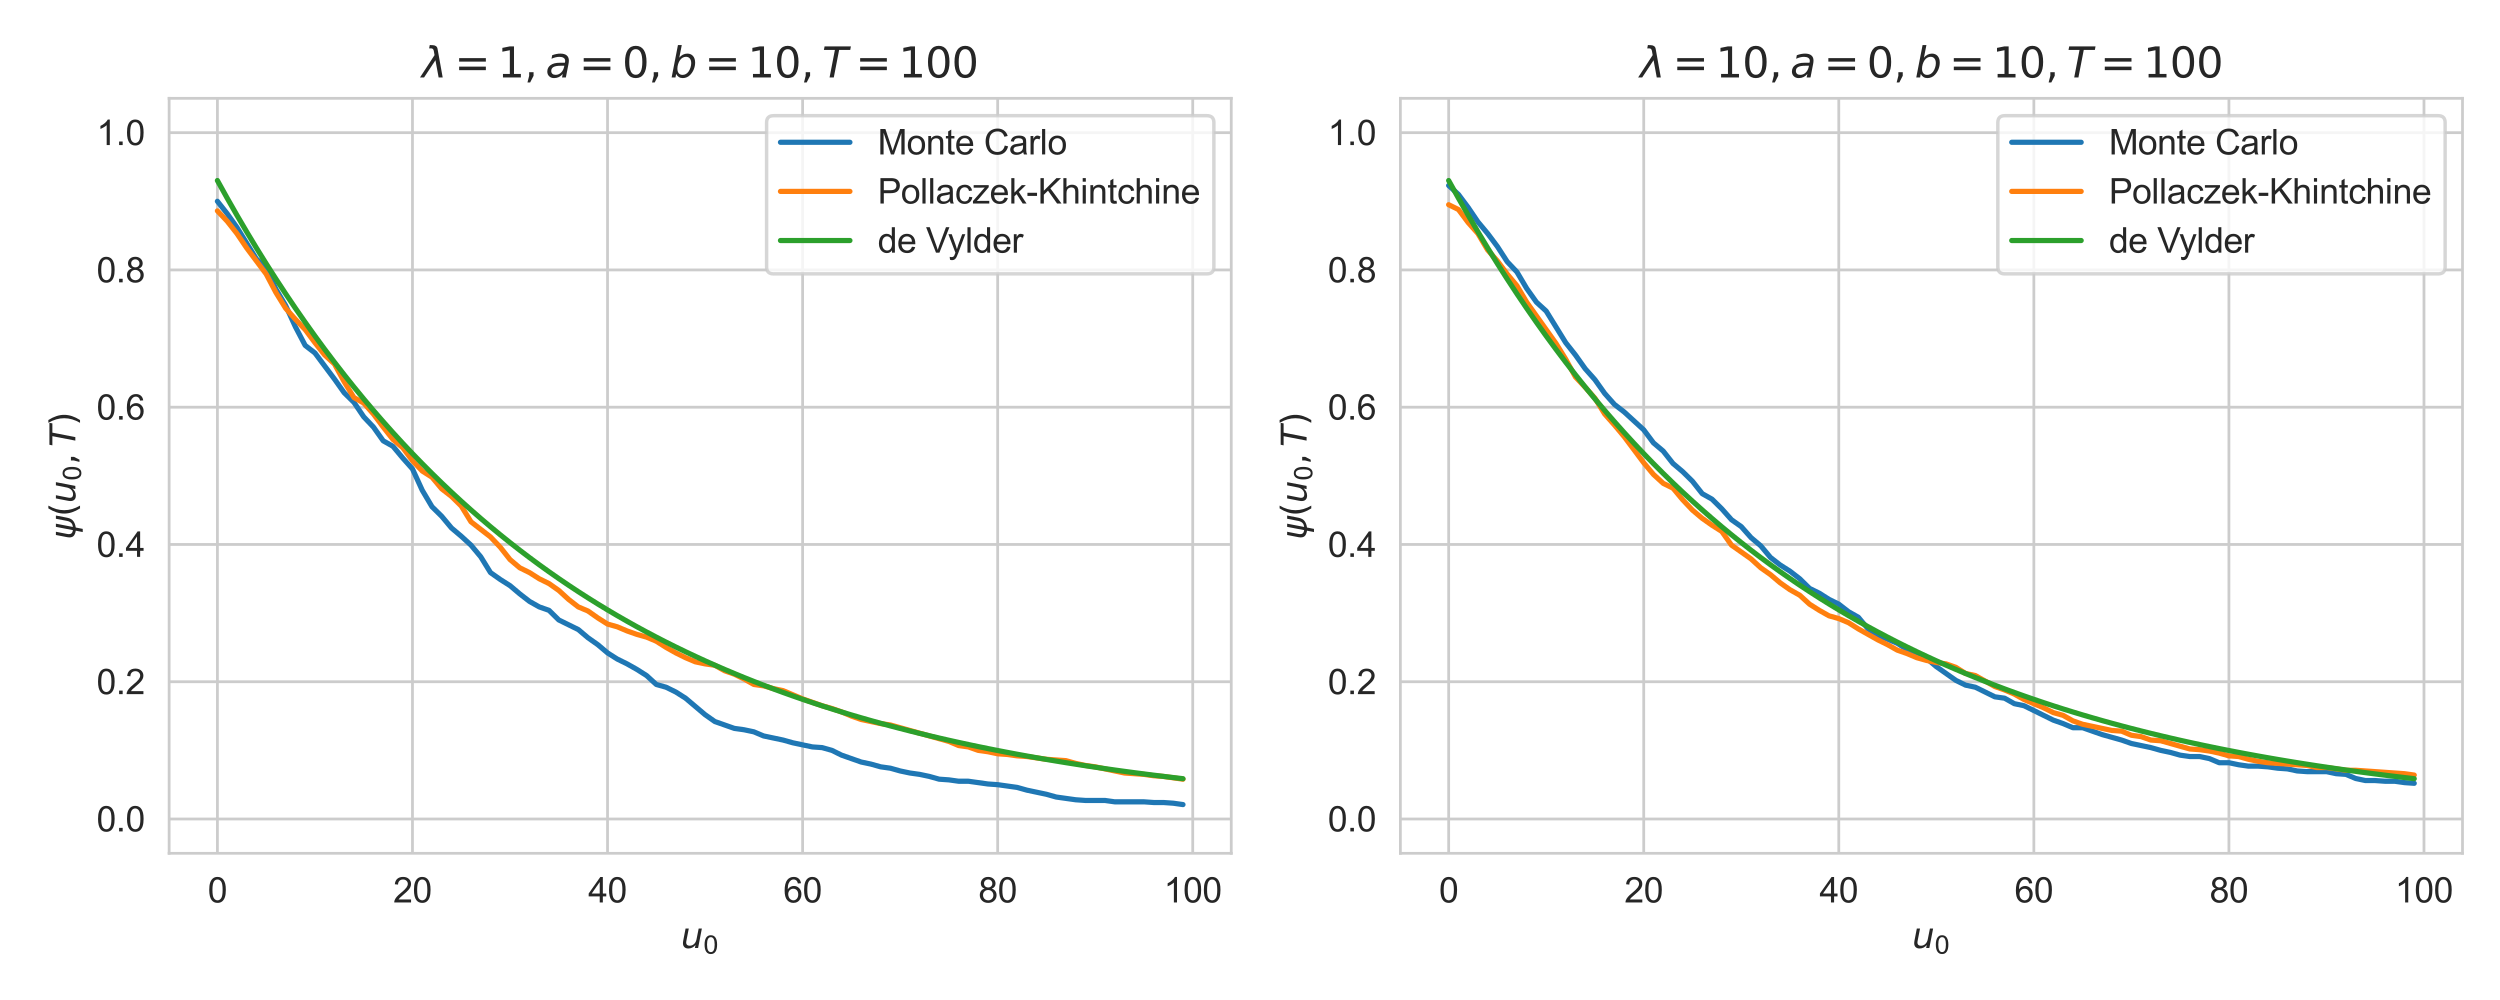 <?xml version="1.0" encoding="utf-8" standalone="no"?>
<!DOCTYPE svg PUBLIC "-//W3C//DTD SVG 1.1//EN"
  "http://www.w3.org/Graphics/SVG/1.1/DTD/svg11.dtd">
<svg xmlns:xlink="http://www.w3.org/1999/xlink" width="720pt" height="288pt" viewBox="0 0 720 288" xmlns="http://www.w3.org/2000/svg" version="1.1">
 <defs>
  <style type="text/css">*{stroke-linejoin: round; stroke-linecap: butt}</style>
 </defs>
 <g id="figure_1">
  <g id="patch_1">
   <path d="M 0 288 
L 720 288 
L 720 0 
L 0 0 
z
" style="fill: #ffffff"/>
  </g>
  <g id="axes_1">
   <g id="patch_2">
    <path d="M 48.71 245.752 
L 354.6 245.752 
L 354.6 28.32 
L 48.71 28.32 
z
" style="fill: #ffffff"/>
   </g>
   <g id="matplotlib.axis_1">
    <g id="xtick_1">
     <g id="line2d_1">
      <path d="M 62.614 245.752 
L 62.614 28.32 
" clip-path="url(#p13e6abba1a)" style="fill: none; stroke: #cccccc; stroke-width: 0.8; stroke-linecap: round"/>
     </g>
     <g id="text_1">
      <!-- 0 -->
      <g style="fill: #262626" transform="translate(59.834 259.91) scale(0.1 -0.1)">
       <defs>
        <path id="ArialMT-30" d="M 266 2259 
Q 266 3072 433 3567 
Q 600 4063 929 4331 
Q 1259 4600 1759 4600 
Q 2128 4600 2406 4451 
Q 2684 4303 2865 4023 
Q 3047 3744 3150 3342 
Q 3253 2941 3253 2259 
Q 3253 1453 3087 958 
Q 2922 463 2592 192 
Q 2263 -78 1759 -78 
Q 1097 -78 719 397 
Q 266 969 266 2259 
z
M 844 2259 
Q 844 1131 1108 757 
Q 1372 384 1759 384 
Q 2147 384 2411 759 
Q 2675 1134 2675 2259 
Q 2675 3391 2411 3762 
Q 2147 4134 1753 4134 
Q 1366 4134 1134 3806 
Q 844 3388 844 2259 
z
" transform="scale(0.016)"/>
       </defs>
       <use xlink:href="#ArialMT-30"/>
      </g>
     </g>
    </g>
    <g id="xtick_2">
     <g id="line2d_2">
      <path d="M 118.792 245.752 
L 118.792 28.32 
" clip-path="url(#p13e6abba1a)" style="fill: none; stroke: #cccccc; stroke-width: 0.8; stroke-linecap: round"/>
     </g>
     <g id="text_2">
      <!-- 20 -->
      <g style="fill: #262626" transform="translate(113.231 259.91) scale(0.1 -0.1)">
       <defs>
        <path id="ArialMT-32" d="M 3222 541 
L 3222 0 
L 194 0 
Q 188 203 259 391 
Q 375 700 629 1000 
Q 884 1300 1366 1694 
Q 2113 2306 2375 2664 
Q 2638 3022 2638 3341 
Q 2638 3675 2398 3904 
Q 2159 4134 1775 4134 
Q 1369 4134 1125 3890 
Q 881 3647 878 3216 
L 300 3275 
Q 359 3922 746 4261 
Q 1134 4600 1788 4600 
Q 2447 4600 2831 4234 
Q 3216 3869 3216 3328 
Q 3216 3053 3103 2787 
Q 2991 2522 2730 2228 
Q 2469 1934 1863 1422 
Q 1356 997 1212 845 
Q 1069 694 975 541 
L 3222 541 
z
" transform="scale(0.016)"/>
       </defs>
       <use xlink:href="#ArialMT-32"/>
       <use xlink:href="#ArialMT-30" transform="translate(55.615 0)"/>
      </g>
     </g>
    </g>
    <g id="xtick_3">
     <g id="line2d_3">
      <path d="M 174.97 245.752 
L 174.97 28.32 
" clip-path="url(#p13e6abba1a)" style="fill: none; stroke: #cccccc; stroke-width: 0.8; stroke-linecap: round"/>
     </g>
     <g id="text_3">
      <!-- 40 -->
      <g style="fill: #262626" transform="translate(169.409 259.91) scale(0.1 -0.1)">
       <defs>
        <path id="ArialMT-34" d="M 2069 0 
L 2069 1097 
L 81 1097 
L 81 1613 
L 2172 4581 
L 2631 4581 
L 2631 1613 
L 3250 1613 
L 3250 1097 
L 2631 1097 
L 2631 0 
L 2069 0 
z
M 2069 1613 
L 2069 3678 
L 634 1613 
L 2069 1613 
z
" transform="scale(0.016)"/>
       </defs>
       <use xlink:href="#ArialMT-34"/>
       <use xlink:href="#ArialMT-30" transform="translate(55.615 0)"/>
      </g>
     </g>
    </g>
    <g id="xtick_4">
     <g id="line2d_4">
      <path d="M 231.149 245.752 
L 231.149 28.32 
" clip-path="url(#p13e6abba1a)" style="fill: none; stroke: #cccccc; stroke-width: 0.8; stroke-linecap: round"/>
     </g>
     <g id="text_4">
      <!-- 60 -->
      <g style="fill: #262626" transform="translate(225.588 259.91) scale(0.1 -0.1)">
       <defs>
        <path id="ArialMT-36" d="M 3184 3459 
L 2625 3416 
Q 2550 3747 2413 3897 
Q 2184 4138 1850 4138 
Q 1581 4138 1378 3988 
Q 1113 3794 959 3422 
Q 806 3050 800 2363 
Q 1003 2672 1297 2822 
Q 1591 2972 1913 2972 
Q 2475 2972 2870 2558 
Q 3266 2144 3266 1488 
Q 3266 1056 3080 686 
Q 2894 316 2569 119 
Q 2244 -78 1831 -78 
Q 1128 -78 684 439 
Q 241 956 241 2144 
Q 241 3472 731 4075 
Q 1159 4600 1884 4600 
Q 2425 4600 2770 4297 
Q 3116 3994 3184 3459 
z
M 888 1484 
Q 888 1194 1011 928 
Q 1134 663 1356 523 
Q 1578 384 1822 384 
Q 2178 384 2434 671 
Q 2691 959 2691 1453 
Q 2691 1928 2437 2201 
Q 2184 2475 1800 2475 
Q 1419 2475 1153 2201 
Q 888 1928 888 1484 
z
" transform="scale(0.016)"/>
       </defs>
       <use xlink:href="#ArialMT-36"/>
       <use xlink:href="#ArialMT-30" transform="translate(55.615 0)"/>
      </g>
     </g>
    </g>
    <g id="xtick_5">
     <g id="line2d_5">
      <path d="M 287.327 245.752 
L 287.327 28.32 
" clip-path="url(#p13e6abba1a)" style="fill: none; stroke: #cccccc; stroke-width: 0.8; stroke-linecap: round"/>
     </g>
     <g id="text_5">
      <!-- 80 -->
      <g style="fill: #262626" transform="translate(281.766 259.91) scale(0.1 -0.1)">
       <defs>
        <path id="ArialMT-38" d="M 1131 2484 
Q 781 2613 612 2850 
Q 444 3088 444 3419 
Q 444 3919 803 4259 
Q 1163 4600 1759 4600 
Q 2359 4600 2725 4251 
Q 3091 3903 3091 3403 
Q 3091 3084 2923 2848 
Q 2756 2613 2416 2484 
Q 2838 2347 3058 2040 
Q 3278 1734 3278 1309 
Q 3278 722 2862 322 
Q 2447 -78 1769 -78 
Q 1091 -78 675 323 
Q 259 725 259 1325 
Q 259 1772 486 2073 
Q 713 2375 1131 2484 
z
M 1019 3438 
Q 1019 3113 1228 2906 
Q 1438 2700 1772 2700 
Q 2097 2700 2305 2904 
Q 2513 3109 2513 3406 
Q 2513 3716 2298 3927 
Q 2084 4138 1766 4138 
Q 1444 4138 1231 3931 
Q 1019 3725 1019 3438 
z
M 838 1322 
Q 838 1081 952 856 
Q 1066 631 1291 507 
Q 1516 384 1775 384 
Q 2178 384 2440 643 
Q 2703 903 2703 1303 
Q 2703 1709 2433 1975 
Q 2163 2241 1756 2241 
Q 1359 2241 1098 1978 
Q 838 1716 838 1322 
z
" transform="scale(0.016)"/>
       </defs>
       <use xlink:href="#ArialMT-38"/>
       <use xlink:href="#ArialMT-30" transform="translate(55.615 0)"/>
      </g>
     </g>
    </g>
    <g id="xtick_6">
     <g id="line2d_6">
      <path d="M 343.505 245.752 
L 343.505 28.32 
" clip-path="url(#p13e6abba1a)" style="fill: none; stroke: #cccccc; stroke-width: 0.8; stroke-linecap: round"/>
     </g>
     <g id="text_6">
      <!-- 100 -->
      <g style="fill: #262626" transform="translate(335.163 259.91) scale(0.1 -0.1)">
       <defs>
        <path id="ArialMT-31" d="M 2384 0 
L 1822 0 
L 1822 3584 
Q 1619 3391 1289 3197 
Q 959 3003 697 2906 
L 697 3450 
Q 1169 3672 1522 3987 
Q 1875 4303 2022 4600 
L 2384 4600 
L 2384 0 
z
" transform="scale(0.016)"/>
       </defs>
       <use xlink:href="#ArialMT-31"/>
       <use xlink:href="#ArialMT-30" transform="translate(55.615 0)"/>
       <use xlink:href="#ArialMT-30" transform="translate(111.23 0)"/>
      </g>
     </g>
    </g>
    <g id="text_7">
     <!-- $u_0$ -->
     <g style="fill: #262626" transform="translate(196.105 273.055) scale(0.1 -0.1)">
      <defs>
       <path id="DejaVuSans-Oblique-75" d="M 428 1388 
L 838 3500 
L 1416 3500 
L 1006 1409 
Q 975 1256 961 1147 
Q 947 1038 947 966 
Q 947 700 1109 554 
Q 1272 409 1569 409 
Q 2031 409 2368 721 
Q 2706 1034 2809 1563 
L 3194 3500 
L 3769 3500 
L 3091 0 
L 2516 0 
L 2631 550 
Q 2388 244 2052 76 
Q 1716 -91 1338 -91 
Q 878 -91 622 161 
Q 366 413 366 863 
Q 366 956 381 1097 
Q 397 1238 428 1388 
z
" transform="scale(0.016)"/>
       <path id="DejaVuSans-30" d="M 2034 4250 
Q 1547 4250 1301 3770 
Q 1056 3291 1056 2328 
Q 1056 1369 1301 889 
Q 1547 409 2034 409 
Q 2525 409 2770 889 
Q 3016 1369 3016 2328 
Q 3016 3291 2770 3770 
Q 2525 4250 2034 4250 
z
M 2034 4750 
Q 2819 4750 3233 4129 
Q 3647 3509 3647 2328 
Q 3647 1150 3233 529 
Q 2819 -91 2034 -91 
Q 1250 -91 836 529 
Q 422 1150 422 2328 
Q 422 3509 836 4129 
Q 1250 4750 2034 4750 
z
" transform="scale(0.016)"/>
      </defs>
      <use xlink:href="#DejaVuSans-Oblique-75" transform="translate(0 0.312)"/>
      <use xlink:href="#DejaVuSans-30" transform="translate(63.379 -16.094) scale(0.7)"/>
     </g>
    </g>
   </g>
   <g id="matplotlib.axis_2">
    <g id="ytick_1">
     <g id="line2d_7">
      <path d="M 48.71 235.869 
L 354.6 235.869 
" clip-path="url(#p13e6abba1a)" style="fill: none; stroke: #cccccc; stroke-width: 0.8; stroke-linecap: round"/>
     </g>
     <g id="text_8">
      <!-- 0.0 -->
      <g style="fill: #262626" transform="translate(27.81 239.448) scale(0.1 -0.1)">
       <defs>
        <path id="ArialMT-2e" d="M 581 0 
L 581 641 
L 1222 641 
L 1222 0 
L 581 0 
z
" transform="scale(0.016)"/>
       </defs>
       <use xlink:href="#ArialMT-30"/>
       <use xlink:href="#ArialMT-2e" transform="translate(55.615 0)"/>
       <use xlink:href="#ArialMT-30" transform="translate(83.398 0)"/>
      </g>
     </g>
    </g>
    <g id="ytick_2">
     <g id="line2d_8">
      <path d="M 48.71 196.336 
L 354.6 196.336 
" clip-path="url(#p13e6abba1a)" style="fill: none; stroke: #cccccc; stroke-width: 0.8; stroke-linecap: round"/>
     </g>
     <g id="text_9">
      <!-- 0.2 -->
      <g style="fill: #262626" transform="translate(27.81 199.915) scale(0.1 -0.1)">
       <use xlink:href="#ArialMT-30"/>
       <use xlink:href="#ArialMT-2e" transform="translate(55.615 0)"/>
       <use xlink:href="#ArialMT-32" transform="translate(83.398 0)"/>
      </g>
     </g>
    </g>
    <g id="ytick_3">
     <g id="line2d_9">
      <path d="M 48.71 156.803 
L 354.6 156.803 
" clip-path="url(#p13e6abba1a)" style="fill: none; stroke: #cccccc; stroke-width: 0.8; stroke-linecap: round"/>
     </g>
     <g id="text_10">
      <!-- 0.4 -->
      <g style="fill: #262626" transform="translate(27.81 160.381) scale(0.1 -0.1)">
       <use xlink:href="#ArialMT-30"/>
       <use xlink:href="#ArialMT-2e" transform="translate(55.615 0)"/>
       <use xlink:href="#ArialMT-34" transform="translate(83.398 0)"/>
      </g>
     </g>
    </g>
    <g id="ytick_4">
     <g id="line2d_10">
      <path d="M 48.71 117.269 
L 354.6 117.269 
" clip-path="url(#p13e6abba1a)" style="fill: none; stroke: #cccccc; stroke-width: 0.8; stroke-linecap: round"/>
     </g>
     <g id="text_11">
      <!-- 0.6 -->
      <g style="fill: #262626" transform="translate(27.81 120.848) scale(0.1 -0.1)">
       <use xlink:href="#ArialMT-30"/>
       <use xlink:href="#ArialMT-2e" transform="translate(55.615 0)"/>
       <use xlink:href="#ArialMT-36" transform="translate(83.398 0)"/>
      </g>
     </g>
    </g>
    <g id="ytick_5">
     <g id="line2d_11">
      <path d="M 48.71 77.736 
L 354.6 77.736 
" clip-path="url(#p13e6abba1a)" style="fill: none; stroke: #cccccc; stroke-width: 0.8; stroke-linecap: round"/>
     </g>
     <g id="text_12">
      <!-- 0.8 -->
      <g style="fill: #262626" transform="translate(27.81 81.315) scale(0.1 -0.1)">
       <use xlink:href="#ArialMT-30"/>
       <use xlink:href="#ArialMT-2e" transform="translate(55.615 0)"/>
       <use xlink:href="#ArialMT-38" transform="translate(83.398 0)"/>
      </g>
     </g>
    </g>
    <g id="ytick_6">
     <g id="line2d_12">
      <path d="M 48.71 38.203 
L 354.6 38.203 
" clip-path="url(#p13e6abba1a)" style="fill: none; stroke: #cccccc; stroke-width: 0.8; stroke-linecap: round"/>
     </g>
     <g id="text_13">
      <!-- 1.0 -->
      <g style="fill: #262626" transform="translate(27.81 41.782) scale(0.1 -0.1)">
       <use xlink:href="#ArialMT-31"/>
       <use xlink:href="#ArialMT-2e" transform="translate(55.615 0)"/>
       <use xlink:href="#ArialMT-30" transform="translate(83.398 0)"/>
      </g>
     </g>
    </g>
    <g id="text_14">
     <!-- $\psi(u_0, T)$ -->
     <g style="fill: #262626" transform="translate(21.71 155.386) rotate(-90) scale(0.1 -0.1)">
      <defs>
       <path id="DejaVuSans-Oblique-3c8" d="M 1591 -78 
Q 891 38 616 341 
Q 278 713 425 1472 
L 819 3500 
L 1400 3500 
L 1009 1494 
Q 900 922 1119 684 
Q 1313 478 1691 434 
L 2284 3500 
L 2856 3500 
L 2263 438 
Q 2681 481 2928 688 
Q 3247 950 3353 1497 
L 3741 3500 
L 4322 3500 
L 3928 1475 
Q 3775 688 3300 344 
Q 2872 34 2163 -75 
L 1919 -1331 
L 1347 -1331 
L 1591 -78 
z
" transform="scale(0.016)"/>
       <path id="DejaVuSans-28" d="M 1984 4856 
Q 1566 4138 1362 3434 
Q 1159 2731 1159 2009 
Q 1159 1288 1364 580 
Q 1569 -128 1984 -844 
L 1484 -844 
Q 1016 -109 783 600 
Q 550 1309 550 2009 
Q 550 2706 781 3412 
Q 1013 4119 1484 4856 
L 1984 4856 
z
" transform="scale(0.016)"/>
       <path id="DejaVuSans-2c" d="M 750 794 
L 1409 794 
L 1409 256 
L 897 -744 
L 494 -744 
L 750 256 
L 750 794 
z
" transform="scale(0.016)"/>
       <path id="DejaVuSans-Oblique-54" d="M 378 4666 
L 4325 4666 
L 4225 4134 
L 2559 4134 
L 1759 0 
L 1125 0 
L 1925 4134 
L 275 4134 
L 378 4666 
z
" transform="scale(0.016)"/>
       <path id="DejaVuSans-29" d="M 513 4856 
L 1013 4856 
Q 1481 4119 1714 3412 
Q 1947 2706 1947 2009 
Q 1947 1309 1714 600 
Q 1481 -109 1013 -844 
L 513 -844 
Q 928 -128 1133 580 
Q 1338 1288 1338 2009 
Q 1338 2731 1133 3434 
Q 928 4138 513 4856 
z
" transform="scale(0.016)"/>
      </defs>
      <use xlink:href="#DejaVuSans-Oblique-3c8" transform="translate(0 0.125)"/>
      <use xlink:href="#DejaVuSans-28" transform="translate(65.967 0.125)"/>
      <use xlink:href="#DejaVuSans-Oblique-75" transform="translate(104.98 0.125)"/>
      <use xlink:href="#DejaVuSans-30" transform="translate(168.359 -16.281) scale(0.7)"/>
      <use xlink:href="#DejaVuSans-2c" transform="translate(215.63 0.125)"/>
      <use xlink:href="#DejaVuSans-Oblique-54" transform="translate(266.899 0.125)"/>
      <use xlink:href="#DejaVuSans-29" transform="translate(327.983 0.125)"/>
     </g>
    </g>
   </g>
   <g id="line2d_13">
    <path d="M 62.614 57.97 
L 65.423 61.528 
L 68.232 65.481 
L 71.041 70.027 
L 73.85 74.574 
L 76.659 77.143 
L 79.468 83.271 
L 82.276 88.015 
L 85.085 94.143 
L 87.894 99.48 
L 90.703 101.654 
L 93.512 105.41 
L 96.321 109.165 
L 99.13 113.118 
L 101.939 115.886 
L 104.748 120.037 
L 107.557 123.002 
L 110.366 126.955 
L 113.174 128.536 
L 115.983 131.897 
L 118.792 135.059 
L 121.601 141.187 
L 124.41 145.931 
L 127.219 148.698 
L 130.028 152.059 
L 132.837 154.431 
L 135.646 157 
L 138.455 160.361 
L 141.263 164.907 
L 144.072 166.883 
L 146.881 168.662 
L 149.69 171.034 
L 152.499 173.209 
L 155.308 174.79 
L 158.117 175.778 
L 160.926 178.546 
L 163.735 179.929 
L 166.544 181.313 
L 169.353 183.685 
L 172.161 185.662 
L 174.97 188.034 
L 177.779 189.813 
L 180.588 191.196 
L 183.397 192.778 
L 186.206 194.557 
L 189.015 197.126 
L 191.824 197.917 
L 194.633 199.301 
L 197.442 201.08 
L 200.251 203.452 
L 203.059 205.824 
L 205.868 207.8 
L 208.677 208.789 
L 211.486 209.777 
L 214.295 210.172 
L 217.104 210.765 
L 219.913 211.951 
L 222.722 212.544 
L 225.531 213.137 
L 228.34 213.928 
L 231.149 214.521 
L 233.957 215.114 
L 236.766 215.312 
L 239.575 216.102 
L 242.384 217.486 
L 245.193 218.474 
L 248.002 219.462 
L 250.811 220.055 
L 253.62 220.846 
L 256.429 221.241 
L 259.238 222.032 
L 262.047 222.625 
L 264.855 223.02 
L 267.664 223.613 
L 270.473 224.404 
L 273.282 224.602 
L 276.091 224.997 
L 278.9 224.997 
L 281.709 225.392 
L 284.518 225.788 
L 287.327 225.985 
L 290.136 226.381 
L 292.944 226.776 
L 295.753 227.567 
L 298.562 228.16 
L 301.371 228.753 
L 304.18 229.543 
L 306.989 229.939 
L 309.798 230.334 
L 312.607 230.532 
L 315.416 230.532 
L 318.225 230.532 
L 321.034 230.927 
L 323.842 230.927 
L 326.651 230.927 
L 329.46 230.927 
L 332.269 231.125 
L 335.078 231.125 
L 337.887 231.322 
L 340.696 231.718 
" clip-path="url(#p13e6abba1a)" style="fill: none; stroke: #1f77b4; stroke-width: 1.5; stroke-linecap: round"/>
   </g>
   <g id="line2d_14">
    <path d="M 62.614 60.737 
L 65.423 63.702 
L 68.232 67.26 
L 71.041 71.411 
L 73.85 75.167 
L 76.659 78.922 
L 79.468 84.259 
L 82.276 88.806 
L 85.085 91.968 
L 87.894 94.933 
L 90.703 98.689 
L 93.512 102.247 
L 96.321 104.817 
L 99.13 109.956 
L 101.939 114.502 
L 104.748 116.083 
L 107.557 119.246 
L 110.366 123.002 
L 113.174 126.56 
L 115.983 128.932 
L 118.792 132.687 
L 121.601 135.652 
L 124.41 137.431 
L 127.219 140.792 
L 130.028 142.966 
L 132.837 145.733 
L 135.646 150.28 
L 138.455 152.454 
L 141.263 154.628 
L 144.072 157.593 
L 146.881 161.151 
L 149.69 163.523 
L 152.499 164.907 
L 155.308 166.686 
L 158.117 168.069 
L 160.926 170.046 
L 163.735 172.616 
L 166.544 174.79 
L 169.353 175.976 
L 172.161 177.953 
L 174.97 179.732 
L 177.779 180.522 
L 180.588 181.708 
L 183.397 182.697 
L 186.206 183.487 
L 189.015 184.673 
L 191.824 186.452 
L 194.633 188.034 
L 197.442 189.417 
L 200.251 190.603 
L 203.059 191.196 
L 205.868 191.592 
L 208.677 193.173 
L 211.486 194.161 
L 214.295 195.545 
L 217.104 197.126 
L 219.913 197.522 
L 222.722 198.312 
L 225.531 198.905 
L 228.34 200.091 
L 231.149 201.277 
L 233.957 202.266 
L 236.766 203.254 
L 239.575 204.045 
L 242.384 205.033 
L 245.193 206.219 
L 248.002 207.207 
L 250.811 207.8 
L 253.62 208.393 
L 256.429 208.789 
L 259.238 209.579 
L 262.047 210.37 
L 264.855 211.161 
L 267.664 211.951 
L 270.473 212.742 
L 273.282 213.533 
L 276.091 214.719 
L 278.9 215.114 
L 281.709 216.102 
L 284.518 216.498 
L 287.327 217.091 
L 290.136 217.288 
L 292.944 217.684 
L 295.753 217.881 
L 298.562 218.277 
L 301.371 218.672 
L 304.18 218.869 
L 306.989 219.067 
L 309.798 219.858 
L 312.607 220.451 
L 315.416 220.846 
L 318.225 221.439 
L 321.034 222.032 
L 323.842 222.625 
L 326.651 222.823 
L 329.46 223.02 
L 332.269 223.416 
L 335.078 223.613 
L 337.887 224.009 
L 340.696 224.404 
" clip-path="url(#p13e6abba1a)" style="fill: none; stroke: #ff7f0e; stroke-width: 1.5; stroke-linecap: round"/>
   </g>
   <g id="line2d_15">
    <path d="M 62.614 51.994 
L 65.423 57.054 
L 68.232 61.976 
L 71.041 66.761 
L 73.85 71.415 
L 76.659 75.941 
L 79.468 80.343 
L 82.276 84.623 
L 85.085 88.785 
L 87.894 92.833 
L 90.703 96.77 
L 93.512 100.598 
L 96.321 104.321 
L 99.13 107.941 
L 101.939 111.462 
L 104.748 114.886 
L 107.557 118.215 
L 110.366 121.453 
L 113.174 124.602 
L 115.983 127.664 
L 118.792 130.642 
L 121.601 133.538 
L 124.41 136.354 
L 127.219 139.093 
L 130.028 141.757 
L 132.837 144.347 
L 135.646 146.865 
L 138.455 149.315 
L 141.263 151.697 
L 144.072 154.013 
L 146.881 156.266 
L 149.69 158.457 
L 152.499 160.587 
L 155.308 162.659 
L 158.117 164.674 
L 160.926 166.633 
L 163.735 168.539 
L 166.544 170.392 
L 169.353 172.194 
L 172.161 173.946 
L 174.97 175.65 
L 177.779 177.308 
L 180.588 178.919 
L 183.397 180.487 
L 186.206 182.011 
L 189.015 183.493 
L 191.824 184.935 
L 194.633 186.336 
L 197.442 187.699 
L 200.251 189.025 
L 203.059 190.314 
L 205.868 191.568 
L 208.677 192.787 
L 211.486 193.973 
L 214.295 195.126 
L 217.104 196.247 
L 219.913 197.338 
L 222.722 198.398 
L 225.531 199.429 
L 228.34 200.432 
L 231.149 201.407 
L 233.957 202.356 
L 236.766 203.278 
L 239.575 204.175 
L 242.384 205.047 
L 245.193 205.896 
L 248.002 206.72 
L 250.811 207.523 
L 253.62 208.303 
L 256.429 209.061 
L 259.238 209.799 
L 262.047 210.517 
L 264.855 211.214 
L 267.664 211.893 
L 270.473 212.553 
L 273.282 213.194 
L 276.091 213.818 
L 278.9 214.425 
L 281.709 215.015 
L 284.518 215.589 
L 287.327 216.147 
L 290.136 216.69 
L 292.944 217.218 
L 295.753 217.731 
L 298.562 218.23 
L 301.371 218.716 
L 304.18 219.188 
L 306.989 219.647 
L 309.798 220.093 
L 312.607 220.528 
L 315.416 220.95 
L 318.225 221.36 
L 321.034 221.76 
L 323.842 222.148 
L 326.651 222.526 
L 329.46 222.893 
L 332.269 223.25 
L 335.078 223.597 
L 337.887 223.935 
L 340.696 224.263 
" clip-path="url(#p13e6abba1a)" style="fill: none; stroke: #2ca02c; stroke-width: 1.5; stroke-linecap: round"/>
   </g>
   <g id="patch_3">
    <path d="M 48.71 245.752 
L 48.71 28.32 
" style="fill: none; stroke: #cccccc; stroke-width: 0.8; stroke-linejoin: miter; stroke-linecap: square"/>
   </g>
   <g id="patch_4">
    <path d="M 354.6 245.752 
L 354.6 28.32 
" style="fill: none; stroke: #cccccc; stroke-width: 0.8; stroke-linejoin: miter; stroke-linecap: square"/>
   </g>
   <g id="patch_5">
    <path d="M 48.71 245.752 
L 354.6 245.752 
" style="fill: none; stroke: #cccccc; stroke-width: 0.8; stroke-linejoin: miter; stroke-linecap: square"/>
   </g>
   <g id="patch_6">
    <path d="M 48.71 28.32 
L 354.6 28.32 
" style="fill: none; stroke: #cccccc; stroke-width: 0.8; stroke-linejoin: miter; stroke-linecap: square"/>
   </g>
   <g id="text_15">
    <!-- $\lambda = 1, a = 0, b = 10, T = 100$ -->
    <g style="fill: #262626" transform="translate(121.495 22.32) scale(0.12 -0.12)">
     <defs>
      <path id="DejaVuSans-Oblique-3bb" d="M 2350 4316 
L 3125 0 
L 2516 0 
L 2038 2588 
L 328 0 
L -281 0 
L 1903 3356 
L 1794 3975 
Q 1725 4369 1391 4369 
L 1091 4369 
L 1184 4863 
L 1550 4856 
Q 2253 4847 2350 4316 
z
" transform="scale(0.016)"/>
      <path id="DejaVuSans-3d" d="M 678 2906 
L 4684 2906 
L 4684 2381 
L 678 2381 
L 678 2906 
z
M 678 1631 
L 4684 1631 
L 4684 1100 
L 678 1100 
L 678 1631 
z
" transform="scale(0.016)"/>
      <path id="DejaVuSans-31" d="M 794 531 
L 1825 531 
L 1825 4091 
L 703 3866 
L 703 4441 
L 1819 4666 
L 2450 4666 
L 2450 531 
L 3481 531 
L 3481 0 
L 794 0 
L 794 531 
z
" transform="scale(0.016)"/>
      <path id="DejaVuSans-Oblique-61" d="M 3438 1997 
L 3047 0 
L 2472 0 
L 2578 531 
Q 2325 219 2001 64 
Q 1678 -91 1281 -91 
Q 834 -91 548 182 
Q 263 456 263 884 
Q 263 1497 752 1853 
Q 1241 2209 2100 2209 
L 2900 2209 
L 2931 2363 
Q 2938 2388 2941 2417 
Q 2944 2447 2944 2509 
Q 2944 2788 2717 2942 
Q 2491 3097 2081 3097 
Q 1800 3097 1504 3025 
Q 1209 2953 897 2809 
L 997 3341 
Q 1322 3463 1633 3523 
Q 1944 3584 2234 3584 
Q 2853 3584 3176 3315 
Q 3500 3047 3500 2534 
Q 3500 2431 3484 2292 
Q 3469 2153 3438 1997 
z
M 2816 1759 
L 2241 1759 
Q 1534 1759 1195 1570 
Q 856 1381 856 984 
Q 856 709 1029 553 
Q 1203 397 1509 397 
Q 1978 397 2328 733 
Q 2678 1069 2791 1631 
L 2816 1759 
z
" transform="scale(0.016)"/>
      <path id="DejaVuSans-Oblique-62" d="M 3169 2138 
Q 3169 2591 2961 2847 
Q 2753 3103 2388 3103 
Q 2122 3103 1889 2973 
Q 1656 2844 1484 2597 
Q 1303 2338 1198 1995 
Q 1094 1653 1094 1313 
Q 1094 881 1298 636 
Q 1503 391 1863 391 
Q 2134 391 2365 517 
Q 2597 644 2772 891 
Q 2950 1147 3059 1487 
Q 3169 1828 3169 2138 
z
M 1381 2969 
Q 1594 3256 1914 3420 
Q 2234 3584 2584 3584 
Q 3122 3584 3439 3221 
Q 3756 2859 3756 2241 
Q 3756 1734 3570 1259 
Q 3384 784 3041 416 
Q 2816 172 2522 40 
Q 2228 -91 1906 -91 
Q 1566 -91 1316 65 
Q 1066 222 909 531 
L 806 0 
L 231 0 
L 1178 4863 
L 1753 4863 
L 1381 2969 
z
" transform="scale(0.016)"/>
     </defs>
     <use xlink:href="#DejaVuSans-Oblique-3bb" transform="translate(0 0.016)"/>
     <use xlink:href="#DejaVuSans-3d" transform="translate(78.662 0.016)"/>
     <use xlink:href="#DejaVuSans-31" transform="translate(181.934 0.016)"/>
     <use xlink:href="#DejaVuSans-2c" transform="translate(245.557 0.016)"/>
     <use xlink:href="#DejaVuSans-Oblique-61" transform="translate(296.826 0.016)"/>
     <use xlink:href="#DejaVuSans-3d" transform="translate(377.588 0.016)"/>
     <use xlink:href="#DejaVuSans-30" transform="translate(480.859 0.016)"/>
     <use xlink:href="#DejaVuSans-2c" transform="translate(544.482 0.016)"/>
     <use xlink:href="#DejaVuSans-Oblique-62" transform="translate(595.752 0.016)"/>
     <use xlink:href="#DejaVuSans-3d" transform="translate(678.711 0.016)"/>
     <use xlink:href="#DejaVuSans-31" transform="translate(781.982 0.016)"/>
     <use xlink:href="#DejaVuSans-30" transform="translate(845.605 0.016)"/>
     <use xlink:href="#DejaVuSans-2c" transform="translate(909.229 0.016)"/>
     <use xlink:href="#DejaVuSans-Oblique-54" transform="translate(960.498 0.016)"/>
     <use xlink:href="#DejaVuSans-3d" transform="translate(1041.064 0.016)"/>
     <use xlink:href="#DejaVuSans-31" transform="translate(1144.336 0.016)"/>
     <use xlink:href="#DejaVuSans-30" transform="translate(1207.959 0.016)"/>
     <use xlink:href="#DejaVuSans-30" transform="translate(1271.582 0.016)"/>
    </g>
   </g>
   <g id="legend_1">
    <g id="patch_7">
     <path d="M 222.777 78.873 
L 347.6 78.873 
Q 349.6 78.873 349.6 76.873 
L 349.6 35.32 
Q 349.6 33.32 347.6 33.32 
L 222.777 33.32 
Q 220.777 33.32 220.777 35.32 
L 220.777 76.873 
Q 220.777 78.873 222.777 78.873 
z
" style="fill: #ffffff; opacity: 0.8; stroke: #cccccc; stroke-linejoin: miter"/>
    </g>
    <g id="line2d_16">
     <path d="M 224.777 40.978 
L 234.777 40.978 
L 244.777 40.978 
" style="fill: none; stroke: #1f77b4; stroke-width: 1.5; stroke-linecap: round"/>
    </g>
    <g id="text_16">
     <!-- Monte Carlo -->
     <g style="fill: #262626" transform="translate(252.777 44.478) scale(0.1 -0.1)">
      <defs>
       <path id="ArialMT-4d" d="M 475 0 
L 475 4581 
L 1388 4581 
L 2472 1338 
Q 2622 884 2691 659 
Q 2769 909 2934 1394 
L 4031 4581 
L 4847 4581 
L 4847 0 
L 4263 0 
L 4263 3834 
L 2931 0 
L 2384 0 
L 1059 3900 
L 1059 0 
L 475 0 
z
" transform="scale(0.016)"/>
       <path id="ArialMT-6f" d="M 213 1659 
Q 213 2581 725 3025 
Q 1153 3394 1769 3394 
Q 2453 3394 2887 2945 
Q 3322 2497 3322 1706 
Q 3322 1066 3130 698 
Q 2938 331 2570 128 
Q 2203 -75 1769 -75 
Q 1072 -75 642 372 
Q 213 819 213 1659 
z
M 791 1659 
Q 791 1022 1069 705 
Q 1347 388 1769 388 
Q 2188 388 2466 706 
Q 2744 1025 2744 1678 
Q 2744 2294 2464 2611 
Q 2184 2928 1769 2928 
Q 1347 2928 1069 2612 
Q 791 2297 791 1659 
z
" transform="scale(0.016)"/>
       <path id="ArialMT-6e" d="M 422 0 
L 422 3319 
L 928 3319 
L 928 2847 
Q 1294 3394 1984 3394 
Q 2284 3394 2536 3286 
Q 2788 3178 2913 3003 
Q 3038 2828 3088 2588 
Q 3119 2431 3119 2041 
L 3119 0 
L 2556 0 
L 2556 2019 
Q 2556 2363 2490 2533 
Q 2425 2703 2258 2804 
Q 2091 2906 1866 2906 
Q 1506 2906 1245 2678 
Q 984 2450 984 1813 
L 984 0 
L 422 0 
z
" transform="scale(0.016)"/>
       <path id="ArialMT-74" d="M 1650 503 
L 1731 6 
Q 1494 -44 1306 -44 
Q 1000 -44 831 53 
Q 663 150 594 308 
Q 525 466 525 972 
L 525 2881 
L 113 2881 
L 113 3319 
L 525 3319 
L 525 4141 
L 1084 4478 
L 1084 3319 
L 1650 3319 
L 1650 2881 
L 1084 2881 
L 1084 941 
Q 1084 700 1114 631 
Q 1144 563 1211 522 
Q 1278 481 1403 481 
Q 1497 481 1650 503 
z
" transform="scale(0.016)"/>
       <path id="ArialMT-65" d="M 2694 1069 
L 3275 997 
Q 3138 488 2766 206 
Q 2394 -75 1816 -75 
Q 1088 -75 661 373 
Q 234 822 234 1631 
Q 234 2469 665 2931 
Q 1097 3394 1784 3394 
Q 2450 3394 2872 2941 
Q 3294 2488 3294 1666 
Q 3294 1616 3291 1516 
L 816 1516 
Q 847 969 1125 678 
Q 1403 388 1819 388 
Q 2128 388 2347 550 
Q 2566 713 2694 1069 
z
M 847 1978 
L 2700 1978 
Q 2663 2397 2488 2606 
Q 2219 2931 1791 2931 
Q 1403 2931 1139 2672 
Q 875 2413 847 1978 
z
" transform="scale(0.016)"/>
       <path id="ArialMT-20" transform="scale(0.016)"/>
       <path id="ArialMT-43" d="M 3763 1606 
L 4369 1453 
Q 4178 706 3683 314 
Q 3188 -78 2472 -78 
Q 1731 -78 1267 223 
Q 803 525 561 1097 
Q 319 1669 319 2325 
Q 319 3041 592 3573 
Q 866 4106 1370 4382 
Q 1875 4659 2481 4659 
Q 3169 4659 3637 4309 
Q 4106 3959 4291 3325 
L 3694 3184 
Q 3534 3684 3231 3912 
Q 2928 4141 2469 4141 
Q 1941 4141 1586 3887 
Q 1231 3634 1087 3207 
Q 944 2781 944 2328 
Q 944 1744 1114 1308 
Q 1284 872 1643 656 
Q 2003 441 2422 441 
Q 2931 441 3284 734 
Q 3638 1028 3763 1606 
z
" transform="scale(0.016)"/>
       <path id="ArialMT-61" d="M 2588 409 
Q 2275 144 1986 34 
Q 1697 -75 1366 -75 
Q 819 -75 525 192 
Q 231 459 231 875 
Q 231 1119 342 1320 
Q 453 1522 633 1644 
Q 813 1766 1038 1828 
Q 1203 1872 1538 1913 
Q 2219 1994 2541 2106 
Q 2544 2222 2544 2253 
Q 2544 2597 2384 2738 
Q 2169 2928 1744 2928 
Q 1347 2928 1158 2789 
Q 969 2650 878 2297 
L 328 2372 
Q 403 2725 575 2942 
Q 747 3159 1072 3276 
Q 1397 3394 1825 3394 
Q 2250 3394 2515 3294 
Q 2781 3194 2906 3042 
Q 3031 2891 3081 2659 
Q 3109 2516 3109 2141 
L 3109 1391 
Q 3109 606 3145 398 
Q 3181 191 3288 0 
L 2700 0 
Q 2613 175 2588 409 
z
M 2541 1666 
Q 2234 1541 1622 1453 
Q 1275 1403 1131 1340 
Q 988 1278 909 1158 
Q 831 1038 831 891 
Q 831 666 1001 516 
Q 1172 366 1500 366 
Q 1825 366 2078 508 
Q 2331 650 2450 897 
Q 2541 1088 2541 1459 
L 2541 1666 
z
" transform="scale(0.016)"/>
       <path id="ArialMT-72" d="M 416 0 
L 416 3319 
L 922 3319 
L 922 2816 
Q 1116 3169 1280 3281 
Q 1444 3394 1641 3394 
Q 1925 3394 2219 3213 
L 2025 2691 
Q 1819 2813 1613 2813 
Q 1428 2813 1281 2702 
Q 1134 2591 1072 2394 
Q 978 2094 978 1738 
L 978 0 
L 416 0 
z
" transform="scale(0.016)"/>
       <path id="ArialMT-6c" d="M 409 0 
L 409 4581 
L 972 4581 
L 972 0 
L 409 0 
z
" transform="scale(0.016)"/>
      </defs>
      <use xlink:href="#ArialMT-4d"/>
      <use xlink:href="#ArialMT-6f" transform="translate(83.301 0)"/>
      <use xlink:href="#ArialMT-6e" transform="translate(138.916 0)"/>
      <use xlink:href="#ArialMT-74" transform="translate(194.531 0)"/>
      <use xlink:href="#ArialMT-65" transform="translate(222.314 0)"/>
      <use xlink:href="#ArialMT-20" transform="translate(277.93 0)"/>
      <use xlink:href="#ArialMT-43" transform="translate(305.713 0)"/>
      <use xlink:href="#ArialMT-61" transform="translate(377.93 0)"/>
      <use xlink:href="#ArialMT-72" transform="translate(433.545 0)"/>
      <use xlink:href="#ArialMT-6c" transform="translate(466.846 0)"/>
      <use xlink:href="#ArialMT-6f" transform="translate(489.062 0)"/>
     </g>
    </g>
    <g id="line2d_17">
     <path d="M 224.777 55.123 
L 234.777 55.123 
L 244.777 55.123 
" style="fill: none; stroke: #ff7f0e; stroke-width: 1.5; stroke-linecap: round"/>
    </g>
    <g id="text_17">
     <!-- Pollaczek-Khintchine -->
     <g style="fill: #262626" transform="translate(252.777 58.623) scale(0.1 -0.1)">
      <defs>
       <path id="ArialMT-50" d="M 494 0 
L 494 4581 
L 2222 4581 
Q 2678 4581 2919 4538 
Q 3256 4481 3484 4323 
Q 3713 4166 3852 3881 
Q 3991 3597 3991 3256 
Q 3991 2672 3619 2267 
Q 3247 1863 2275 1863 
L 1100 1863 
L 1100 0 
L 494 0 
z
M 1100 2403 
L 2284 2403 
Q 2872 2403 3119 2622 
Q 3366 2841 3366 3238 
Q 3366 3525 3220 3729 
Q 3075 3934 2838 4000 
Q 2684 4041 2272 4041 
L 1100 4041 
L 1100 2403 
z
" transform="scale(0.016)"/>
       <path id="ArialMT-63" d="M 2588 1216 
L 3141 1144 
Q 3050 572 2676 248 
Q 2303 -75 1759 -75 
Q 1078 -75 664 370 
Q 250 816 250 1647 
Q 250 2184 428 2587 
Q 606 2991 970 3192 
Q 1334 3394 1763 3394 
Q 2303 3394 2647 3120 
Q 2991 2847 3088 2344 
L 2541 2259 
Q 2463 2594 2264 2762 
Q 2066 2931 1784 2931 
Q 1359 2931 1093 2626 
Q 828 2322 828 1663 
Q 828 994 1084 691 
Q 1341 388 1753 388 
Q 2084 388 2306 591 
Q 2528 794 2588 1216 
z
" transform="scale(0.016)"/>
       <path id="ArialMT-7a" d="M 125 0 
L 125 456 
L 2238 2881 
Q 1878 2863 1603 2863 
L 250 2863 
L 250 3319 
L 2963 3319 
L 2963 2947 
L 1166 841 
L 819 456 
Q 1197 484 1528 484 
L 3063 484 
L 3063 0 
L 125 0 
z
" transform="scale(0.016)"/>
       <path id="ArialMT-6b" d="M 425 0 
L 425 4581 
L 988 4581 
L 988 1969 
L 2319 3319 
L 3047 3319 
L 1778 2088 
L 3175 0 
L 2481 0 
L 1384 1697 
L 988 1316 
L 988 0 
L 425 0 
z
" transform="scale(0.016)"/>
       <path id="ArialMT-2d" d="M 203 1375 
L 203 1941 
L 1931 1941 
L 1931 1375 
L 203 1375 
z
" transform="scale(0.016)"/>
       <path id="ArialMT-4b" d="M 469 0 
L 469 4581 
L 1075 4581 
L 1075 2309 
L 3350 4581 
L 4172 4581 
L 2250 2725 
L 4256 0 
L 3456 0 
L 1825 2319 
L 1075 1588 
L 1075 0 
L 469 0 
z
" transform="scale(0.016)"/>
       <path id="ArialMT-68" d="M 422 0 
L 422 4581 
L 984 4581 
L 984 2938 
Q 1378 3394 1978 3394 
Q 2347 3394 2619 3248 
Q 2891 3103 3008 2847 
Q 3125 2591 3125 2103 
L 3125 0 
L 2563 0 
L 2563 2103 
Q 2563 2525 2380 2717 
Q 2197 2909 1863 2909 
Q 1613 2909 1392 2779 
Q 1172 2650 1078 2428 
Q 984 2206 984 1816 
L 984 0 
L 422 0 
z
" transform="scale(0.016)"/>
       <path id="ArialMT-69" d="M 425 3934 
L 425 4581 
L 988 4581 
L 988 3934 
L 425 3934 
z
M 425 0 
L 425 3319 
L 988 3319 
L 988 0 
L 425 0 
z
" transform="scale(0.016)"/>
      </defs>
      <use xlink:href="#ArialMT-50"/>
      <use xlink:href="#ArialMT-6f" transform="translate(66.699 0)"/>
      <use xlink:href="#ArialMT-6c" transform="translate(122.314 0)"/>
      <use xlink:href="#ArialMT-6c" transform="translate(144.531 0)"/>
      <use xlink:href="#ArialMT-61" transform="translate(166.748 0)"/>
      <use xlink:href="#ArialMT-63" transform="translate(222.363 0)"/>
      <use xlink:href="#ArialMT-7a" transform="translate(272.363 0)"/>
      <use xlink:href="#ArialMT-65" transform="translate(322.363 0)"/>
      <use xlink:href="#ArialMT-6b" transform="translate(377.979 0)"/>
      <use xlink:href="#ArialMT-2d" transform="translate(427.979 0)"/>
      <use xlink:href="#ArialMT-4b" transform="translate(461.279 0)"/>
      <use xlink:href="#ArialMT-68" transform="translate(527.979 0)"/>
      <use xlink:href="#ArialMT-69" transform="translate(583.594 0)"/>
      <use xlink:href="#ArialMT-6e" transform="translate(605.811 0)"/>
      <use xlink:href="#ArialMT-74" transform="translate(661.426 0)"/>
      <use xlink:href="#ArialMT-63" transform="translate(689.209 0)"/>
      <use xlink:href="#ArialMT-68" transform="translate(739.209 0)"/>
      <use xlink:href="#ArialMT-69" transform="translate(794.824 0)"/>
      <use xlink:href="#ArialMT-6e" transform="translate(817.041 0)"/>
      <use xlink:href="#ArialMT-65" transform="translate(872.656 0)"/>
     </g>
    </g>
    <g id="line2d_18">
     <path d="M 224.777 69.268 
L 234.777 69.268 
L 244.777 69.268 
" style="fill: none; stroke: #2ca02c; stroke-width: 1.5; stroke-linecap: round"/>
    </g>
    <g id="text_18">
     <!-- de Vylder -->
     <g style="fill: #262626" transform="translate(252.777 72.768) scale(0.1 -0.1)">
      <defs>
       <path id="ArialMT-64" d="M 2575 0 
L 2575 419 
Q 2259 -75 1647 -75 
Q 1250 -75 917 144 
Q 584 363 401 755 
Q 219 1147 219 1656 
Q 219 2153 384 2558 
Q 550 2963 881 3178 
Q 1213 3394 1622 3394 
Q 1922 3394 2156 3267 
Q 2391 3141 2538 2938 
L 2538 4581 
L 3097 4581 
L 3097 0 
L 2575 0 
z
M 797 1656 
Q 797 1019 1065 703 
Q 1334 388 1700 388 
Q 2069 388 2326 689 
Q 2584 991 2584 1609 
Q 2584 2291 2321 2609 
Q 2059 2928 1675 2928 
Q 1300 2928 1048 2622 
Q 797 2316 797 1656 
z
" transform="scale(0.016)"/>
       <path id="ArialMT-56" d="M 1803 0 
L 28 4581 
L 684 4581 
L 1875 1253 
Q 2019 853 2116 503 
Q 2222 878 2363 1253 
L 3600 4581 
L 4219 4581 
L 2425 0 
L 1803 0 
z
" transform="scale(0.016)"/>
       <path id="ArialMT-79" d="M 397 -1278 
L 334 -750 
Q 519 -800 656 -800 
Q 844 -800 956 -737 
Q 1069 -675 1141 -563 
Q 1194 -478 1313 -144 
Q 1328 -97 1363 -6 
L 103 3319 
L 709 3319 
L 1400 1397 
Q 1534 1031 1641 628 
Q 1738 1016 1872 1384 
L 2581 3319 
L 3144 3319 
L 1881 -56 
Q 1678 -603 1566 -809 
Q 1416 -1088 1222 -1217 
Q 1028 -1347 759 -1347 
Q 597 -1347 397 -1278 
z
" transform="scale(0.016)"/>
      </defs>
      <use xlink:href="#ArialMT-64"/>
      <use xlink:href="#ArialMT-65" transform="translate(55.615 0)"/>
      <use xlink:href="#ArialMT-20" transform="translate(111.23 0)"/>
      <use xlink:href="#ArialMT-56" transform="translate(139.014 0)"/>
      <use xlink:href="#ArialMT-79" transform="translate(201.963 0)"/>
      <use xlink:href="#ArialMT-6c" transform="translate(251.963 0)"/>
      <use xlink:href="#ArialMT-64" transform="translate(274.18 0)"/>
      <use xlink:href="#ArialMT-65" transform="translate(329.795 0)"/>
      <use xlink:href="#ArialMT-72" transform="translate(385.41 0)"/>
     </g>
    </g>
   </g>
  </g>
  <g id="axes_2">
   <g id="patch_8">
    <path d="M 403.31 245.752 
L 709.2 245.752 
L 709.2 28.32 
L 403.31 28.32 
z
" style="fill: #ffffff"/>
   </g>
   <g id="matplotlib.axis_3">
    <g id="xtick_7">
     <g id="line2d_19">
      <path d="M 417.214 245.752 
L 417.214 28.32 
" clip-path="url(#p7c3170c595)" style="fill: none; stroke: #cccccc; stroke-width: 0.8; stroke-linecap: round"/>
     </g>
     <g id="text_19">
      <!-- 0 -->
      <g style="fill: #262626" transform="translate(414.434 259.91) scale(0.1 -0.1)">
       <use xlink:href="#ArialMT-30"/>
      </g>
     </g>
    </g>
    <g id="xtick_8">
     <g id="line2d_20">
      <path d="M 473.392 245.752 
L 473.392 28.32 
" clip-path="url(#p7c3170c595)" style="fill: none; stroke: #cccccc; stroke-width: 0.8; stroke-linecap: round"/>
     </g>
     <g id="text_20">
      <!-- 20 -->
      <g style="fill: #262626" transform="translate(467.831 259.91) scale(0.1 -0.1)">
       <use xlink:href="#ArialMT-32"/>
       <use xlink:href="#ArialMT-30" transform="translate(55.615 0)"/>
      </g>
     </g>
    </g>
    <g id="xtick_9">
     <g id="line2d_21">
      <path d="M 529.57 245.752 
L 529.57 28.32 
" clip-path="url(#p7c3170c595)" style="fill: none; stroke: #cccccc; stroke-width: 0.8; stroke-linecap: round"/>
     </g>
     <g id="text_21">
      <!-- 40 -->
      <g style="fill: #262626" transform="translate(524.009 259.91) scale(0.1 -0.1)">
       <use xlink:href="#ArialMT-34"/>
       <use xlink:href="#ArialMT-30" transform="translate(55.615 0)"/>
      </g>
     </g>
    </g>
    <g id="xtick_10">
     <g id="line2d_22">
      <path d="M 585.749 245.752 
L 585.749 28.32 
" clip-path="url(#p7c3170c595)" style="fill: none; stroke: #cccccc; stroke-width: 0.8; stroke-linecap: round"/>
     </g>
     <g id="text_22">
      <!-- 60 -->
      <g style="fill: #262626" transform="translate(580.188 259.91) scale(0.1 -0.1)">
       <use xlink:href="#ArialMT-36"/>
       <use xlink:href="#ArialMT-30" transform="translate(55.615 0)"/>
      </g>
     </g>
    </g>
    <g id="xtick_11">
     <g id="line2d_23">
      <path d="M 641.927 245.752 
L 641.927 28.32 
" clip-path="url(#p7c3170c595)" style="fill: none; stroke: #cccccc; stroke-width: 0.8; stroke-linecap: round"/>
     </g>
     <g id="text_23">
      <!-- 80 -->
      <g style="fill: #262626" transform="translate(636.366 259.91) scale(0.1 -0.1)">
       <use xlink:href="#ArialMT-38"/>
       <use xlink:href="#ArialMT-30" transform="translate(55.615 0)"/>
      </g>
     </g>
    </g>
    <g id="xtick_12">
     <g id="line2d_24">
      <path d="M 698.105 245.752 
L 698.105 28.32 
" clip-path="url(#p7c3170c595)" style="fill: none; stroke: #cccccc; stroke-width: 0.8; stroke-linecap: round"/>
     </g>
     <g id="text_24">
      <!-- 100 -->
      <g style="fill: #262626" transform="translate(689.763 259.91) scale(0.1 -0.1)">
       <use xlink:href="#ArialMT-31"/>
       <use xlink:href="#ArialMT-30" transform="translate(55.615 0)"/>
       <use xlink:href="#ArialMT-30" transform="translate(111.23 0)"/>
      </g>
     </g>
    </g>
    <g id="text_25">
     <!-- $u_0$ -->
     <g style="fill: #262626" transform="translate(550.705 273.055) scale(0.1 -0.1)">
      <use xlink:href="#DejaVuSans-Oblique-75" transform="translate(0 0.312)"/>
      <use xlink:href="#DejaVuSans-30" transform="translate(63.379 -16.094) scale(0.7)"/>
     </g>
    </g>
   </g>
   <g id="matplotlib.axis_4">
    <g id="ytick_7">
     <g id="line2d_25">
      <path d="M 403.31 235.869 
L 709.2 235.869 
" clip-path="url(#p7c3170c595)" style="fill: none; stroke: #cccccc; stroke-width: 0.8; stroke-linecap: round"/>
     </g>
     <g id="text_26">
      <!-- 0.0 -->
      <g style="fill: #262626" transform="translate(382.41 239.448) scale(0.1 -0.1)">
       <use xlink:href="#ArialMT-30"/>
       <use xlink:href="#ArialMT-2e" transform="translate(55.615 0)"/>
       <use xlink:href="#ArialMT-30" transform="translate(83.398 0)"/>
      </g>
     </g>
    </g>
    <g id="ytick_8">
     <g id="line2d_26">
      <path d="M 403.31 196.336 
L 709.2 196.336 
" clip-path="url(#p7c3170c595)" style="fill: none; stroke: #cccccc; stroke-width: 0.8; stroke-linecap: round"/>
     </g>
     <g id="text_27">
      <!-- 0.2 -->
      <g style="fill: #262626" transform="translate(382.41 199.915) scale(0.1 -0.1)">
       <use xlink:href="#ArialMT-30"/>
       <use xlink:href="#ArialMT-2e" transform="translate(55.615 0)"/>
       <use xlink:href="#ArialMT-32" transform="translate(83.398 0)"/>
      </g>
     </g>
    </g>
    <g id="ytick_9">
     <g id="line2d_27">
      <path d="M 403.31 156.803 
L 709.2 156.803 
" clip-path="url(#p7c3170c595)" style="fill: none; stroke: #cccccc; stroke-width: 0.8; stroke-linecap: round"/>
     </g>
     <g id="text_28">
      <!-- 0.4 -->
      <g style="fill: #262626" transform="translate(382.41 160.381) scale(0.1 -0.1)">
       <use xlink:href="#ArialMT-30"/>
       <use xlink:href="#ArialMT-2e" transform="translate(55.615 0)"/>
       <use xlink:href="#ArialMT-34" transform="translate(83.398 0)"/>
      </g>
     </g>
    </g>
    <g id="ytick_10">
     <g id="line2d_28">
      <path d="M 403.31 117.269 
L 709.2 117.269 
" clip-path="url(#p7c3170c595)" style="fill: none; stroke: #cccccc; stroke-width: 0.8; stroke-linecap: round"/>
     </g>
     <g id="text_29">
      <!-- 0.6 -->
      <g style="fill: #262626" transform="translate(382.41 120.848) scale(0.1 -0.1)">
       <use xlink:href="#ArialMT-30"/>
       <use xlink:href="#ArialMT-2e" transform="translate(55.615 0)"/>
       <use xlink:href="#ArialMT-36" transform="translate(83.398 0)"/>
      </g>
     </g>
    </g>
    <g id="ytick_11">
     <g id="line2d_29">
      <path d="M 403.31 77.736 
L 709.2 77.736 
" clip-path="url(#p7c3170c595)" style="fill: none; stroke: #cccccc; stroke-width: 0.8; stroke-linecap: round"/>
     </g>
     <g id="text_30">
      <!-- 0.8 -->
      <g style="fill: #262626" transform="translate(382.41 81.315) scale(0.1 -0.1)">
       <use xlink:href="#ArialMT-30"/>
       <use xlink:href="#ArialMT-2e" transform="translate(55.615 0)"/>
       <use xlink:href="#ArialMT-38" transform="translate(83.398 0)"/>
      </g>
     </g>
    </g>
    <g id="ytick_12">
     <g id="line2d_30">
      <path d="M 403.31 38.203 
L 709.2 38.203 
" clip-path="url(#p7c3170c595)" style="fill: none; stroke: #cccccc; stroke-width: 0.8; stroke-linecap: round"/>
     </g>
     <g id="text_31">
      <!-- 1.0 -->
      <g style="fill: #262626" transform="translate(382.41 41.782) scale(0.1 -0.1)">
       <use xlink:href="#ArialMT-31"/>
       <use xlink:href="#ArialMT-2e" transform="translate(55.615 0)"/>
       <use xlink:href="#ArialMT-30" transform="translate(83.398 0)"/>
      </g>
     </g>
    </g>
    <g id="text_32">
     <!-- $\psi(u_0, T)$ -->
     <g style="fill: #262626" transform="translate(376.31 155.386) rotate(-90) scale(0.1 -0.1)">
      <use xlink:href="#DejaVuSans-Oblique-3c8" transform="translate(0 0.125)"/>
      <use xlink:href="#DejaVuSans-28" transform="translate(65.967 0.125)"/>
      <use xlink:href="#DejaVuSans-Oblique-75" transform="translate(104.98 0.125)"/>
      <use xlink:href="#DejaVuSans-30" transform="translate(168.359 -16.281) scale(0.7)"/>
      <use xlink:href="#DejaVuSans-2c" transform="translate(215.63 0.125)"/>
      <use xlink:href="#DejaVuSans-Oblique-54" transform="translate(266.899 0.125)"/>
      <use xlink:href="#DejaVuSans-29" transform="translate(327.983 0.125)"/>
     </g>
    </g>
   </g>
   <g id="line2d_31">
    <path d="M 417.214 53.424 
L 420.023 55.993 
L 422.832 59.749 
L 425.641 63.9 
L 428.45 67.26 
L 431.259 71.016 
L 434.068 75.364 
L 436.876 78.329 
L 439.685 83.073 
L 442.494 87.027 
L 445.303 89.596 
L 448.112 94.143 
L 450.921 98.689 
L 453.73 102.247 
L 456.539 106.2 
L 459.348 109.363 
L 462.157 113.316 
L 464.966 116.479 
L 467.774 118.653 
L 470.583 121.223 
L 473.392 123.792 
L 476.201 127.548 
L 479.01 129.92 
L 481.819 133.478 
L 484.628 135.85 
L 487.437 138.617 
L 490.246 142.175 
L 493.055 143.757 
L 495.863 146.524 
L 498.672 149.687 
L 501.481 151.663 
L 504.29 154.826 
L 507.099 157.198 
L 509.908 160.558 
L 512.717 162.733 
L 515.526 164.511 
L 518.335 166.686 
L 521.144 169.453 
L 523.953 170.837 
L 526.761 172.616 
L 529.57 173.999 
L 532.379 176.174 
L 535.188 177.755 
L 537.997 181.115 
L 540.806 183.092 
L 543.615 184.08 
L 546.424 185.266 
L 549.233 187.045 
L 552.042 188.231 
L 554.851 189.615 
L 557.659 191.987 
L 560.468 193.964 
L 563.277 195.94 
L 566.086 197.324 
L 568.895 197.917 
L 571.704 199.301 
L 574.513 200.684 
L 577.322 201.08 
L 580.131 202.661 
L 582.94 203.254 
L 585.749 204.638 
L 588.557 206.021 
L 591.366 207.405 
L 594.175 208.393 
L 596.984 209.579 
L 599.793 209.579 
L 602.602 210.568 
L 605.411 211.556 
L 608.22 212.347 
L 611.029 213.137 
L 613.838 214.126 
L 616.647 214.719 
L 619.455 215.312 
L 622.264 216.102 
L 625.073 216.695 
L 627.882 217.486 
L 630.691 217.881 
L 633.5 217.881 
L 636.309 218.474 
L 639.118 219.66 
L 641.927 219.66 
L 644.736 220.253 
L 647.544 220.648 
L 650.353 220.648 
L 653.162 220.846 
L 655.971 221.241 
L 658.78 221.439 
L 661.589 222.032 
L 664.398 222.23 
L 667.207 222.23 
L 670.016 222.23 
L 672.825 222.823 
L 675.634 223.02 
L 678.442 224.206 
L 681.251 224.799 
L 684.06 224.799 
L 686.869 224.997 
L 689.678 224.997 
L 692.487 225.392 
L 695.296 225.59 
" clip-path="url(#p7c3170c595)" style="fill: none; stroke: #1f77b4; stroke-width: 1.5; stroke-linecap: round"/>
   </g>
   <g id="line2d_32">
    <path d="M 417.214 58.958 
L 420.023 60.342 
L 422.832 64.097 
L 425.641 67.26 
L 428.45 72.004 
L 431.259 75.167 
L 434.068 78.922 
L 436.876 82.283 
L 439.685 87.027 
L 442.494 90.98 
L 445.303 94.933 
L 448.112 98.887 
L 450.921 103.433 
L 453.73 108.572 
L 456.539 111.537 
L 459.348 114.7 
L 462.157 119.246 
L 464.966 122.409 
L 467.774 125.769 
L 470.583 129.525 
L 473.392 133.28 
L 476.201 136.641 
L 479.01 139.21 
L 481.819 140.594 
L 484.628 143.954 
L 487.437 146.919 
L 490.246 149.291 
L 493.055 151.268 
L 495.863 153.047 
L 498.672 157 
L 501.481 158.977 
L 504.29 160.954 
L 507.099 163.523 
L 509.908 165.5 
L 512.717 167.872 
L 515.526 169.848 
L 518.335 171.43 
L 521.144 173.999 
L 523.953 175.778 
L 526.761 177.36 
L 529.57 178.15 
L 532.379 179.336 
L 535.188 181.115 
L 537.997 182.697 
L 540.806 184.278 
L 543.615 185.662 
L 546.424 187.243 
L 549.233 188.231 
L 552.042 189.417 
L 554.851 190.208 
L 557.659 190.801 
L 560.468 191.196 
L 563.277 192.185 
L 566.086 193.964 
L 568.895 194.557 
L 571.704 196.138 
L 574.513 197.719 
L 577.322 198.708 
L 580.131 199.894 
L 582.94 201.475 
L 585.749 202.661 
L 588.557 203.847 
L 591.366 205.231 
L 594.175 206.021 
L 596.984 207.603 
L 599.793 208.591 
L 602.602 209.184 
L 605.411 209.777 
L 608.22 210.37 
L 611.029 210.568 
L 613.838 211.754 
L 616.647 212.149 
L 619.455 213.137 
L 622.264 213.335 
L 625.073 214.126 
L 627.882 214.916 
L 630.691 215.707 
L 633.5 215.905 
L 636.309 216.3 
L 639.118 216.893 
L 641.927 217.684 
L 644.736 217.881 
L 647.544 218.672 
L 650.353 219.265 
L 653.162 219.66 
L 655.971 219.858 
L 658.78 220.055 
L 661.589 220.253 
L 664.398 220.451 
L 667.207 221.044 
L 670.016 221.044 
L 672.825 221.439 
L 675.634 221.834 
L 678.442 221.834 
L 681.251 222.032 
L 684.06 222.23 
L 686.869 222.427 
L 689.678 222.625 
L 692.487 222.823 
L 695.296 223.218 
" clip-path="url(#p7c3170c595)" style="fill: none; stroke: #ff7f0e; stroke-width: 1.5; stroke-linecap: round"/>
   </g>
   <g id="line2d_33">
    <path d="M 417.214 51.994 
L 420.023 57.054 
L 422.832 61.976 
L 425.641 66.761 
L 428.45 71.415 
L 431.259 75.941 
L 434.068 80.343 
L 436.876 84.623 
L 439.685 88.785 
L 442.494 92.833 
L 445.303 96.77 
L 448.112 100.598 
L 450.921 104.321 
L 453.73 107.941 
L 456.539 111.462 
L 459.348 114.886 
L 462.157 118.215 
L 464.966 121.453 
L 467.774 124.602 
L 470.583 127.664 
L 473.392 130.642 
L 476.201 133.538 
L 479.01 136.354 
L 481.819 139.093 
L 484.628 141.757 
L 487.437 144.347 
L 490.246 146.865 
L 493.055 149.315 
L 495.863 151.697 
L 498.672 154.013 
L 501.481 156.266 
L 504.29 158.457 
L 507.099 160.587 
L 509.908 162.659 
L 512.717 164.674 
L 515.526 166.633 
L 518.335 168.539 
L 521.144 170.392 
L 523.953 172.194 
L 526.761 173.946 
L 529.57 175.65 
L 532.379 177.308 
L 535.188 178.919 
L 537.997 180.487 
L 540.806 182.011 
L 543.615 183.493 
L 546.424 184.935 
L 549.233 186.336 
L 552.042 187.699 
L 554.851 189.025 
L 557.659 190.314 
L 560.468 191.568 
L 563.277 192.787 
L 566.086 193.973 
L 568.895 195.126 
L 571.704 196.247 
L 574.513 197.338 
L 577.322 198.398 
L 580.131 199.429 
L 582.94 200.432 
L 585.749 201.407 
L 588.557 202.356 
L 591.366 203.278 
L 594.175 204.175 
L 596.984 205.047 
L 599.793 205.896 
L 602.602 206.72 
L 605.411 207.523 
L 608.22 208.303 
L 611.029 209.061 
L 613.838 209.799 
L 616.647 210.517 
L 619.455 211.214 
L 622.264 211.893 
L 625.073 212.553 
L 627.882 213.194 
L 630.691 213.818 
L 633.5 214.425 
L 636.309 215.015 
L 639.118 215.589 
L 641.927 216.147 
L 644.736 216.69 
L 647.544 217.218 
L 650.353 217.731 
L 653.162 218.23 
L 655.971 218.716 
L 658.78 219.188 
L 661.589 219.647 
L 664.398 220.093 
L 667.207 220.528 
L 670.016 220.95 
L 672.825 221.36 
L 675.634 221.76 
L 678.442 222.148 
L 681.251 222.526 
L 684.06 222.893 
L 686.869 223.25 
L 689.678 223.597 
L 692.487 223.935 
L 695.296 224.263 
" clip-path="url(#p7c3170c595)" style="fill: none; stroke: #2ca02c; stroke-width: 1.5; stroke-linecap: round"/>
   </g>
   <g id="patch_9">
    <path d="M 403.31 245.752 
L 403.31 28.32 
" style="fill: none; stroke: #cccccc; stroke-width: 0.8; stroke-linejoin: miter; stroke-linecap: square"/>
   </g>
   <g id="patch_10">
    <path d="M 709.2 245.752 
L 709.2 28.32 
" style="fill: none; stroke: #cccccc; stroke-width: 0.8; stroke-linejoin: miter; stroke-linecap: square"/>
   </g>
   <g id="patch_11">
    <path d="M 403.31 245.752 
L 709.2 245.752 
" style="fill: none; stroke: #cccccc; stroke-width: 0.8; stroke-linejoin: miter; stroke-linecap: square"/>
   </g>
   <g id="patch_12">
    <path d="M 403.31 28.32 
L 709.2 28.32 
" style="fill: none; stroke: #cccccc; stroke-width: 0.8; stroke-linejoin: miter; stroke-linecap: square"/>
   </g>
   <g id="text_33">
    <!-- $\lambda = 10, a = 0, b = 10, T = 100$ -->
    <g style="fill: #262626" transform="translate(472.315 22.32) scale(0.12 -0.12)">
     <use xlink:href="#DejaVuSans-Oblique-3bb" transform="translate(0 0.016)"/>
     <use xlink:href="#DejaVuSans-3d" transform="translate(78.662 0.016)"/>
     <use xlink:href="#DejaVuSans-31" transform="translate(181.934 0.016)"/>
     <use xlink:href="#DejaVuSans-30" transform="translate(245.557 0.016)"/>
     <use xlink:href="#DejaVuSans-2c" transform="translate(309.18 0.016)"/>
     <use xlink:href="#DejaVuSans-Oblique-61" transform="translate(360.449 0.016)"/>
     <use xlink:href="#DejaVuSans-3d" transform="translate(441.211 0.016)"/>
     <use xlink:href="#DejaVuSans-30" transform="translate(544.482 0.016)"/>
     <use xlink:href="#DejaVuSans-2c" transform="translate(608.105 0.016)"/>
     <use xlink:href="#DejaVuSans-Oblique-62" transform="translate(659.375 0.016)"/>
     <use xlink:href="#DejaVuSans-3d" transform="translate(742.334 0.016)"/>
     <use xlink:href="#DejaVuSans-31" transform="translate(845.605 0.016)"/>
     <use xlink:href="#DejaVuSans-30" transform="translate(909.229 0.016)"/>
     <use xlink:href="#DejaVuSans-2c" transform="translate(972.852 0.016)"/>
     <use xlink:href="#DejaVuSans-Oblique-54" transform="translate(1024.121 0.016)"/>
     <use xlink:href="#DejaVuSans-3d" transform="translate(1104.688 0.016)"/>
     <use xlink:href="#DejaVuSans-31" transform="translate(1207.959 0.016)"/>
     <use xlink:href="#DejaVuSans-30" transform="translate(1271.582 0.016)"/>
     <use xlink:href="#DejaVuSans-30" transform="translate(1335.205 0.016)"/>
    </g>
   </g>
   <g id="legend_2">
    <g id="patch_13">
     <path d="M 577.377 78.873 
L 702.2 78.873 
Q 704.2 78.873 704.2 76.873 
L 704.2 35.32 
Q 704.2 33.32 702.2 33.32 
L 577.377 33.32 
Q 575.377 33.32 575.377 35.32 
L 575.377 76.873 
Q 575.377 78.873 577.377 78.873 
z
" style="fill: #ffffff; opacity: 0.8; stroke: #cccccc; stroke-linejoin: miter"/>
    </g>
    <g id="line2d_34">
     <path d="M 579.377 40.978 
L 589.377 40.978 
L 599.377 40.978 
" style="fill: none; stroke: #1f77b4; stroke-width: 1.5; stroke-linecap: round"/>
    </g>
    <g id="text_34">
     <!-- Monte Carlo -->
     <g style="fill: #262626" transform="translate(607.377 44.478) scale(0.1 -0.1)">
      <use xlink:href="#ArialMT-4d"/>
      <use xlink:href="#ArialMT-6f" transform="translate(83.301 0)"/>
      <use xlink:href="#ArialMT-6e" transform="translate(138.916 0)"/>
      <use xlink:href="#ArialMT-74" transform="translate(194.531 0)"/>
      <use xlink:href="#ArialMT-65" transform="translate(222.314 0)"/>
      <use xlink:href="#ArialMT-20" transform="translate(277.93 0)"/>
      <use xlink:href="#ArialMT-43" transform="translate(305.713 0)"/>
      <use xlink:href="#ArialMT-61" transform="translate(377.93 0)"/>
      <use xlink:href="#ArialMT-72" transform="translate(433.545 0)"/>
      <use xlink:href="#ArialMT-6c" transform="translate(466.846 0)"/>
      <use xlink:href="#ArialMT-6f" transform="translate(489.062 0)"/>
     </g>
    </g>
    <g id="line2d_35">
     <path d="M 579.377 55.123 
L 589.377 55.123 
L 599.377 55.123 
" style="fill: none; stroke: #ff7f0e; stroke-width: 1.5; stroke-linecap: round"/>
    </g>
    <g id="text_35">
     <!-- Pollaczek-Khintchine -->
     <g style="fill: #262626" transform="translate(607.377 58.623) scale(0.1 -0.1)">
      <use xlink:href="#ArialMT-50"/>
      <use xlink:href="#ArialMT-6f" transform="translate(66.699 0)"/>
      <use xlink:href="#ArialMT-6c" transform="translate(122.314 0)"/>
      <use xlink:href="#ArialMT-6c" transform="translate(144.531 0)"/>
      <use xlink:href="#ArialMT-61" transform="translate(166.748 0)"/>
      <use xlink:href="#ArialMT-63" transform="translate(222.363 0)"/>
      <use xlink:href="#ArialMT-7a" transform="translate(272.363 0)"/>
      <use xlink:href="#ArialMT-65" transform="translate(322.363 0)"/>
      <use xlink:href="#ArialMT-6b" transform="translate(377.979 0)"/>
      <use xlink:href="#ArialMT-2d" transform="translate(427.979 0)"/>
      <use xlink:href="#ArialMT-4b" transform="translate(461.279 0)"/>
      <use xlink:href="#ArialMT-68" transform="translate(527.979 0)"/>
      <use xlink:href="#ArialMT-69" transform="translate(583.594 0)"/>
      <use xlink:href="#ArialMT-6e" transform="translate(605.811 0)"/>
      <use xlink:href="#ArialMT-74" transform="translate(661.426 0)"/>
      <use xlink:href="#ArialMT-63" transform="translate(689.209 0)"/>
      <use xlink:href="#ArialMT-68" transform="translate(739.209 0)"/>
      <use xlink:href="#ArialMT-69" transform="translate(794.824 0)"/>
      <use xlink:href="#ArialMT-6e" transform="translate(817.041 0)"/>
      <use xlink:href="#ArialMT-65" transform="translate(872.656 0)"/>
     </g>
    </g>
    <g id="line2d_36">
     <path d="M 579.377 69.268 
L 589.377 69.268 
L 599.377 69.268 
" style="fill: none; stroke: #2ca02c; stroke-width: 1.5; stroke-linecap: round"/>
    </g>
    <g id="text_36">
     <!-- de Vylder -->
     <g style="fill: #262626" transform="translate(607.377 72.768) scale(0.1 -0.1)">
      <use xlink:href="#ArialMT-64"/>
      <use xlink:href="#ArialMT-65" transform="translate(55.615 0)"/>
      <use xlink:href="#ArialMT-20" transform="translate(111.23 0)"/>
      <use xlink:href="#ArialMT-56" transform="translate(139.014 0)"/>
      <use xlink:href="#ArialMT-79" transform="translate(201.963 0)"/>
      <use xlink:href="#ArialMT-6c" transform="translate(251.963 0)"/>
      <use xlink:href="#ArialMT-64" transform="translate(274.18 0)"/>
      <use xlink:href="#ArialMT-65" transform="translate(329.795 0)"/>
      <use xlink:href="#ArialMT-72" transform="translate(385.41 0)"/>
     </g>
    </g>
   </g>
  </g>
 </g>
 <defs>
  <clipPath id="p13e6abba1a">
   <rect x="48.71" y="28.32" width="305.89" height="217.432"/>
  </clipPath>
  <clipPath id="p7c3170c595">
   <rect x="403.31" y="28.32" width="305.89" height="217.432"/>
  </clipPath>
 </defs>
</svg>
